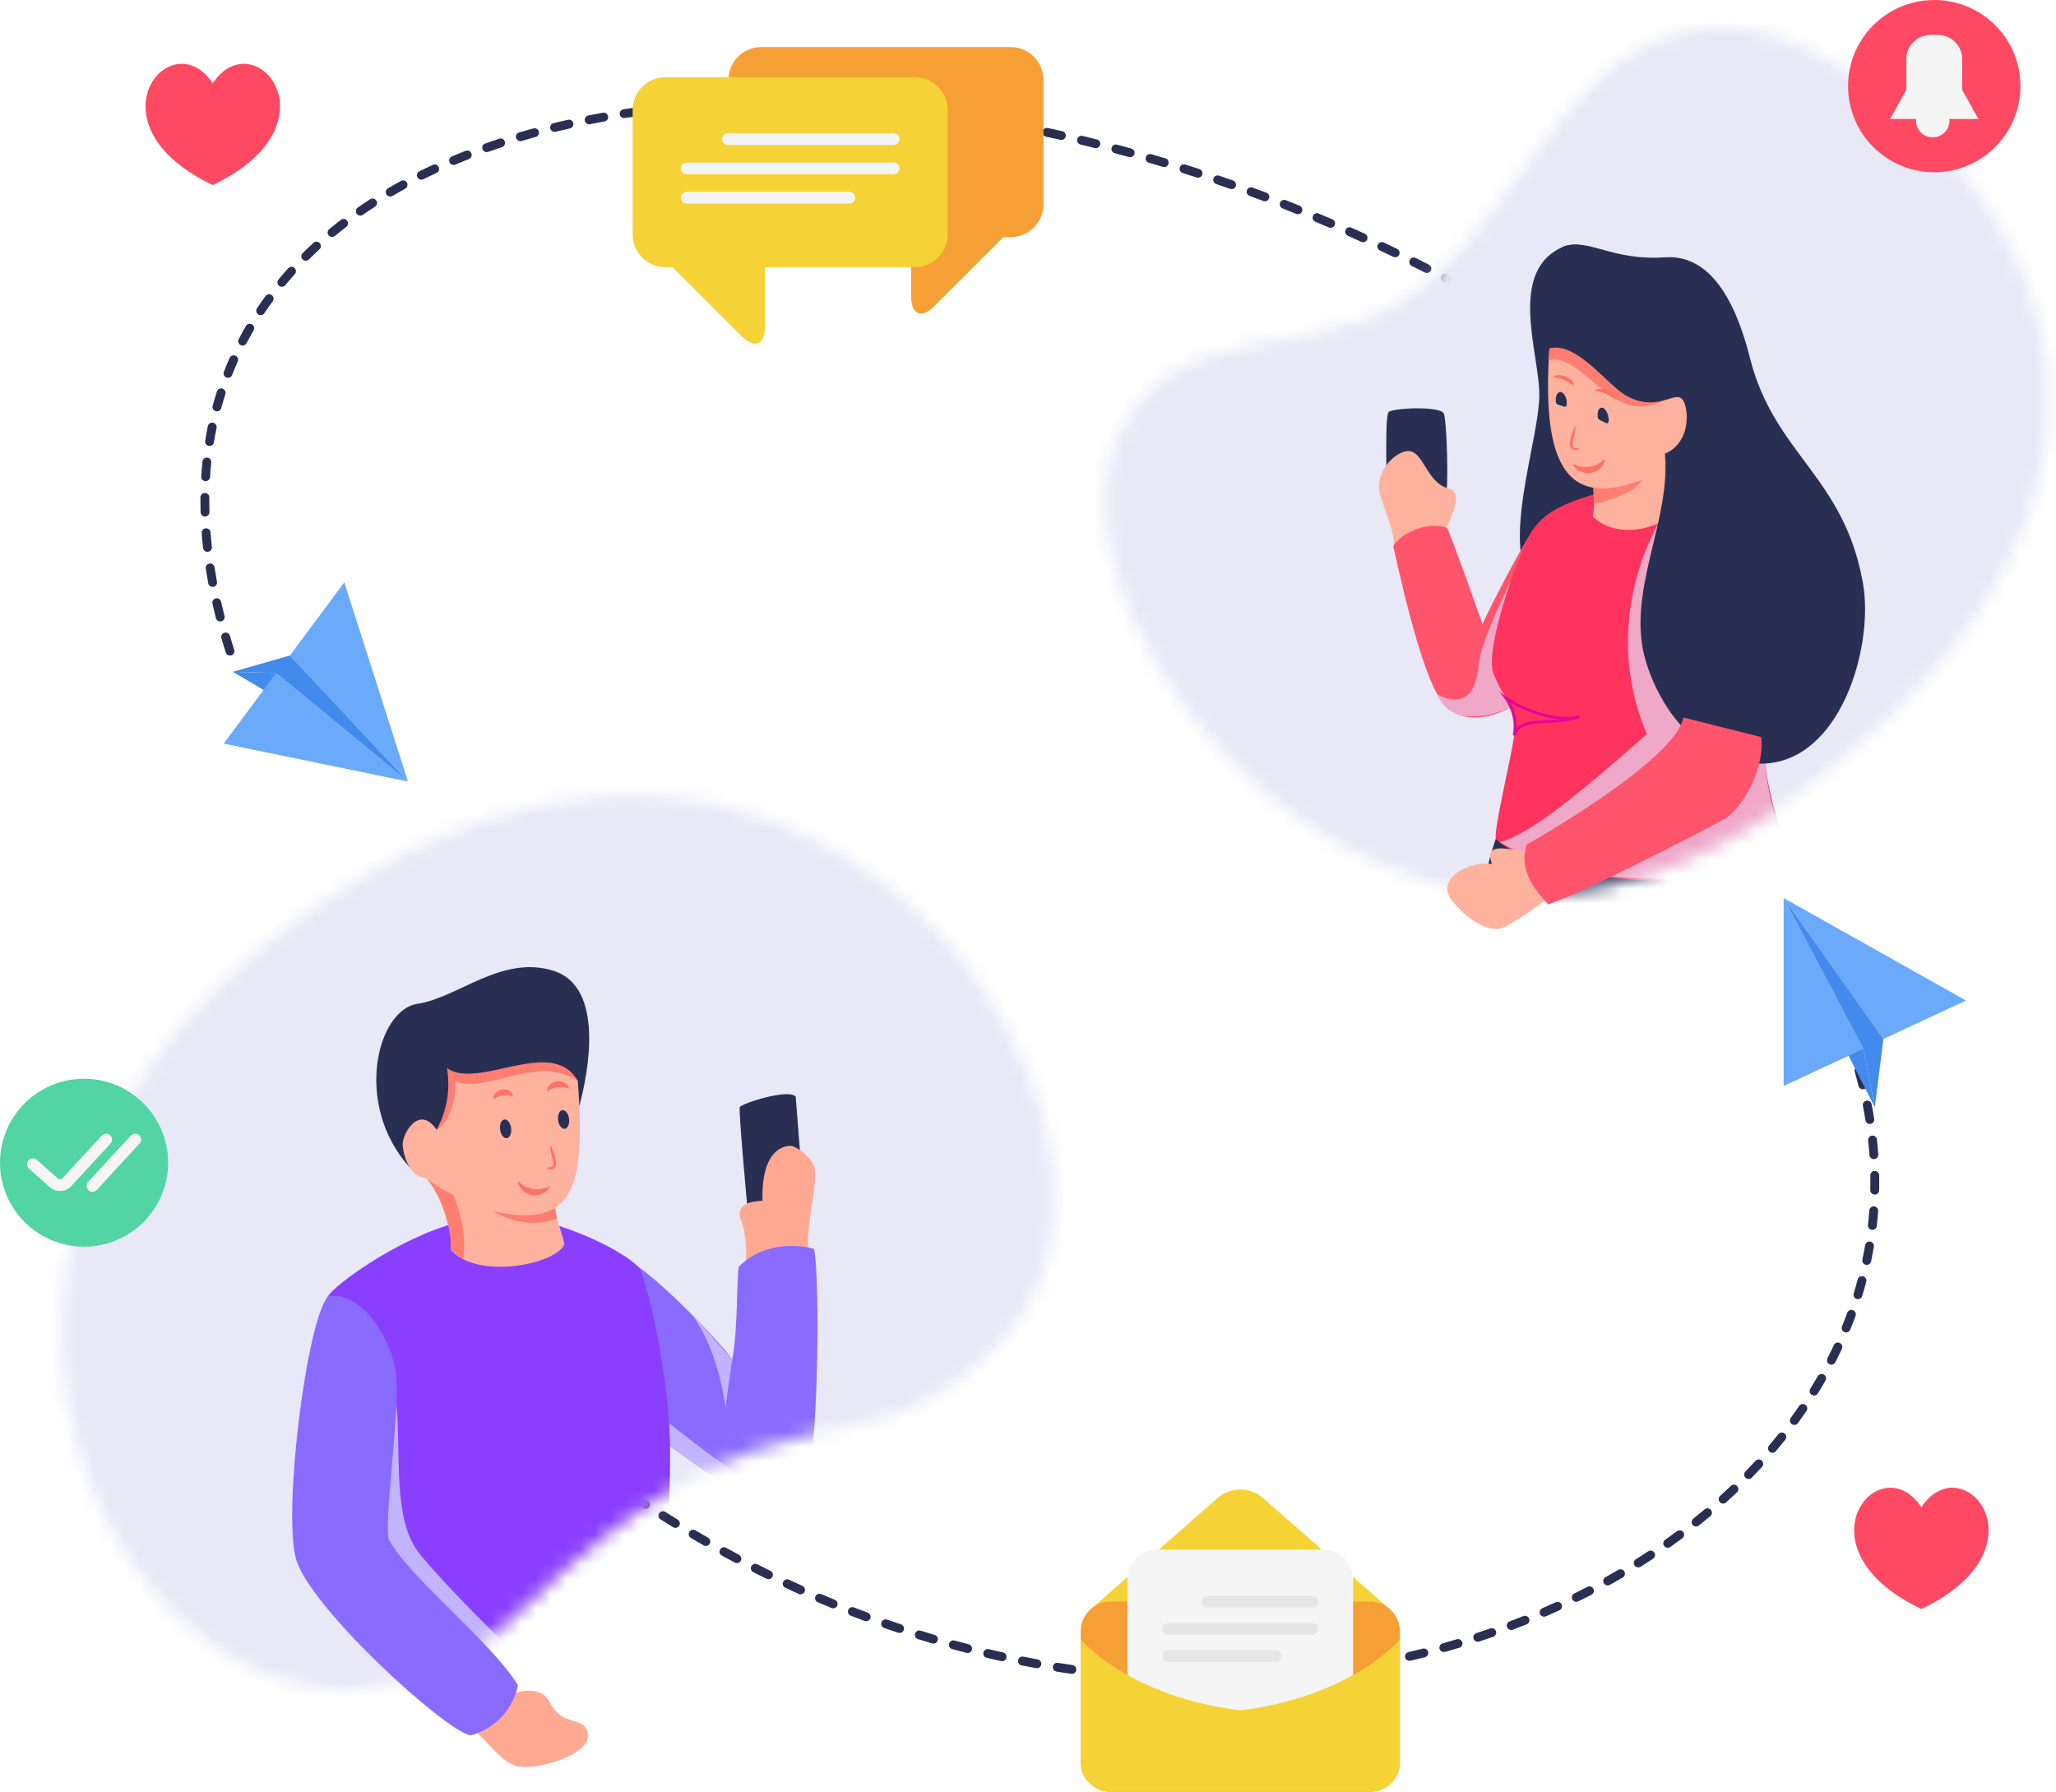 <svg width="140" height="122" viewBox="0 0 140 122" fill="none" xmlns="http://www.w3.org/2000/svg">
<path d="M15.658 44.64C15.53 44.64 15.411 44.558 15.37 44.429C15.267 44.105 15.169 43.782 15.075 43.461C15.029 43.301 15.12 43.133 15.28 43.087C15.441 43.04 15.608 43.132 15.655 43.292C15.747 43.608 15.844 43.927 15.946 44.247C15.996 44.405 15.908 44.575 15.749 44.625C15.719 44.635 15.688 44.64 15.658 44.64ZM14.994 42.321C14.859 42.321 14.737 42.23 14.702 42.093C14.618 41.763 14.539 41.434 14.466 41.108C14.429 40.946 14.531 40.784 14.694 40.747C14.857 40.711 15.018 40.813 15.055 40.975C15.127 41.296 15.204 41.62 15.287 41.945C15.328 42.106 15.23 42.27 15.069 42.311C15.044 42.318 15.019 42.321 14.994 42.321ZM14.477 39.965C14.334 39.965 14.207 39.863 14.181 39.718C14.119 39.385 14.062 39.048 14.011 38.718C13.986 38.553 14.099 38.399 14.264 38.374C14.428 38.348 14.583 38.462 14.608 38.626C14.658 38.951 14.714 39.281 14.774 39.608C14.805 39.772 14.696 39.929 14.532 39.96C14.514 39.963 14.495 39.965 14.477 39.965ZM14.125 37.579C13.973 37.579 13.843 37.464 13.826 37.31C13.789 36.974 13.758 36.634 13.732 36.299C13.719 36.133 13.844 35.988 14.01 35.976C14.177 35.962 14.322 36.087 14.334 36.254C14.359 36.582 14.39 36.915 14.426 37.244C14.444 37.41 14.324 37.559 14.159 37.577C14.147 37.578 14.136 37.579 14.125 37.579ZM13.96 35.173C13.797 35.173 13.663 35.043 13.659 34.88C13.652 34.625 13.648 34.372 13.648 34.121C13.648 34.035 13.649 33.949 13.65 33.864C13.651 33.698 13.786 33.565 13.951 33.565C13.952 33.565 13.953 33.565 13.954 33.565C14.121 33.566 14.255 33.703 14.253 33.869C14.252 33.953 14.252 34.037 14.252 34.121C14.252 34.367 14.255 34.614 14.262 34.863C14.267 35.03 14.135 35.168 13.969 35.173C13.966 35.173 13.963 35.173 13.96 35.173ZM14.002 32.763C13.996 32.763 13.989 32.763 13.983 32.763C13.817 32.752 13.69 32.609 13.7 32.443C13.722 32.105 13.75 31.765 13.784 31.43C13.801 31.265 13.95 31.143 14.115 31.161C14.281 31.178 14.402 31.326 14.385 31.492C14.351 31.818 14.324 32.151 14.303 32.481C14.293 32.64 14.16 32.763 14.002 32.763ZM14.268 30.369C14.252 30.369 14.236 30.368 14.22 30.365C14.056 30.339 13.944 30.184 13.97 30.02C14.024 29.684 14.086 29.348 14.153 29.019C14.187 28.856 14.347 28.752 14.51 28.785C14.673 28.818 14.778 28.978 14.745 29.141C14.679 29.461 14.619 29.789 14.566 30.116C14.542 30.264 14.414 30.369 14.268 30.369ZM14.774 28.014C14.748 28.014 14.721 28.011 14.695 28.004C14.534 27.96 14.439 27.795 14.482 27.634C14.571 27.306 14.667 26.978 14.769 26.658C14.82 26.499 14.989 26.411 15.149 26.462C15.307 26.512 15.395 26.682 15.345 26.841C15.245 27.152 15.151 27.472 15.065 27.791C15.029 27.926 14.907 28.014 14.774 28.014ZM15.525 25.726C15.489 25.726 15.452 25.719 15.416 25.705C15.261 25.645 15.184 25.47 15.244 25.315C15.366 25.002 15.498 24.686 15.635 24.375C15.703 24.223 15.881 24.154 16.033 24.221C16.186 24.289 16.255 24.467 16.187 24.619C16.054 24.921 15.925 25.229 15.807 25.534C15.76 25.653 15.646 25.726 15.525 25.726ZM16.522 23.531C16.475 23.531 16.428 23.52 16.383 23.496C16.235 23.419 16.178 23.237 16.255 23.09C16.411 22.79 16.577 22.49 16.746 22.198C16.83 22.054 17.015 22.005 17.159 22.089C17.303 22.172 17.352 22.357 17.268 22.501C17.103 22.785 16.942 23.077 16.79 23.368C16.736 23.472 16.631 23.531 16.522 23.531ZM17.75 21.46C17.693 21.46 17.635 21.443 17.583 21.409C17.445 21.317 17.407 21.129 17.5 20.991C17.687 20.71 17.884 20.429 18.083 20.157C18.182 20.023 18.371 19.994 18.505 20.092C18.64 20.191 18.669 20.379 18.57 20.514C18.376 20.779 18.184 21.052 18.002 21.326C17.944 21.413 17.848 21.46 17.75 21.46ZM19.192 19.528C19.124 19.528 19.056 19.506 19 19.459C18.871 19.353 18.853 19.163 18.96 19.034C19.174 18.776 19.398 18.517 19.626 18.265C19.737 18.142 19.928 18.132 20.052 18.243C20.176 18.355 20.186 18.546 20.074 18.669C19.852 18.915 19.634 19.167 19.424 19.419C19.365 19.491 19.279 19.528 19.192 19.528ZM98.549 19.312C98.502 19.312 98.454 19.3 98.409 19.277L98.271 19.204C98.124 19.127 98.067 18.944 98.145 18.797C98.223 18.649 98.405 18.593 98.553 18.671L98.69 18.743C98.838 18.821 98.894 19.003 98.817 19.15C98.763 19.253 98.658 19.312 98.549 19.312ZM97.162 18.592C97.115 18.592 97.068 18.581 97.024 18.559C96.727 18.407 96.429 18.256 96.131 18.108C95.982 18.034 95.921 17.852 95.996 17.703C96.07 17.554 96.252 17.494 96.401 17.568C96.7 17.718 97 17.869 97.299 18.021C97.448 18.097 97.506 18.279 97.431 18.427C97.377 18.532 97.271 18.592 97.162 18.592ZM20.822 17.752C20.744 17.752 20.666 17.722 20.607 17.662C20.49 17.544 20.491 17.353 20.609 17.236C20.848 17 21.095 16.764 21.345 16.535C21.468 16.422 21.659 16.43 21.772 16.553C21.884 16.676 21.876 16.867 21.753 16.979C21.509 17.203 21.267 17.434 21.034 17.664C20.975 17.723 20.898 17.752 20.822 17.752ZM95.002 17.519C94.957 17.519 94.913 17.51 94.87 17.489C94.569 17.344 94.267 17.2 93.965 17.057C93.814 16.986 93.75 16.806 93.821 16.656C93.892 16.505 94.072 16.441 94.223 16.512C94.526 16.655 94.83 16.8 95.133 16.946C95.283 17.019 95.346 17.199 95.273 17.349C95.222 17.457 95.114 17.519 95.002 17.519ZM92.816 16.494C92.775 16.494 92.732 16.485 92.691 16.466C92.386 16.327 92.082 16.19 91.776 16.054C91.624 15.986 91.556 15.808 91.624 15.656C91.692 15.504 91.87 15.435 92.022 15.503C92.329 15.64 92.635 15.778 92.942 15.918C93.094 15.987 93.16 16.166 93.091 16.317C93.041 16.428 92.931 16.494 92.816 16.494ZM22.612 16.136C22.525 16.136 22.438 16.098 22.379 16.026C22.273 15.898 22.291 15.708 22.419 15.602C22.678 15.388 22.945 15.176 23.215 14.969C23.346 14.868 23.536 14.893 23.638 15.025C23.739 15.157 23.714 15.346 23.582 15.448C23.319 15.65 23.057 15.858 22.804 16.067C22.747 16.113 22.679 16.136 22.612 16.136ZM90.609 15.515C90.569 15.515 90.528 15.508 90.49 15.491C90.182 15.359 89.874 15.228 89.566 15.099C89.412 15.034 89.34 14.858 89.405 14.704C89.469 14.551 89.646 14.479 89.8 14.543C90.109 14.672 90.419 14.804 90.728 14.937C90.881 15.003 90.952 15.18 90.886 15.333C90.837 15.447 90.726 15.515 90.609 15.515ZM24.536 14.681C24.44 14.681 24.346 14.636 24.288 14.551C24.192 14.415 24.226 14.227 24.363 14.132C24.639 13.941 24.922 13.751 25.207 13.567C25.347 13.476 25.534 13.516 25.624 13.656C25.715 13.796 25.675 13.983 25.535 14.073C25.256 14.253 24.977 14.44 24.708 14.627C24.655 14.664 24.595 14.681 24.536 14.681ZM88.38 14.586C88.343 14.586 88.304 14.579 88.267 14.565C87.957 14.439 87.646 14.315 87.335 14.193C87.18 14.132 87.104 13.957 87.165 13.802C87.226 13.647 87.402 13.571 87.556 13.632C87.869 13.755 88.181 13.879 88.493 14.005C88.648 14.068 88.723 14.243 88.66 14.398C88.613 14.515 88.5 14.586 88.38 14.586ZM86.132 13.707C86.097 13.707 86.06 13.701 86.025 13.688C85.712 13.569 85.398 13.452 85.085 13.337C84.929 13.28 84.849 13.106 84.906 12.95C84.964 12.794 85.137 12.713 85.294 12.771C85.609 12.887 85.924 13.005 86.239 13.124C86.395 13.183 86.473 13.357 86.414 13.512C86.369 13.633 86.254 13.707 86.132 13.707ZM26.57 13.383C26.466 13.383 26.365 13.33 26.309 13.234C26.225 13.091 26.273 12.906 26.416 12.822C26.704 12.653 27.001 12.484 27.299 12.321C27.445 12.241 27.629 12.295 27.709 12.441C27.789 12.587 27.735 12.77 27.589 12.85C27.297 13.01 27.005 13.176 26.722 13.342C26.674 13.37 26.622 13.383 26.57 13.383ZM83.864 12.879C83.831 12.879 83.797 12.873 83.764 12.861C83.448 12.75 83.132 12.64 82.816 12.532C82.658 12.478 82.574 12.307 82.628 12.149C82.682 11.992 82.854 11.907 83.012 11.961C83.329 12.07 83.647 12.181 83.965 12.293C84.122 12.348 84.204 12.52 84.149 12.677C84.105 12.801 83.989 12.879 83.864 12.879ZM28.692 12.236C28.581 12.236 28.475 12.174 28.422 12.068C28.348 11.919 28.408 11.739 28.558 11.664C28.857 11.515 29.164 11.367 29.471 11.225C29.623 11.155 29.802 11.22 29.872 11.371C29.942 11.522 29.877 11.702 29.726 11.772C29.423 11.912 29.121 12.058 28.827 12.204C28.784 12.226 28.738 12.236 28.692 12.236ZM81.578 12.101C81.547 12.101 81.516 12.096 81.484 12.086C81.166 11.982 80.848 11.88 80.529 11.779C80.371 11.729 80.283 11.559 80.333 11.4C80.383 11.242 80.552 11.154 80.712 11.204C81.032 11.305 81.352 11.408 81.672 11.513C81.831 11.565 81.917 11.735 81.865 11.893C81.824 12.021 81.705 12.101 81.578 12.101ZM79.275 11.377C79.247 11.377 79.217 11.373 79.188 11.364C78.867 11.267 78.546 11.172 78.226 11.079C78.066 11.032 77.974 10.864 78.021 10.705C78.068 10.545 78.236 10.453 78.395 10.5C78.717 10.594 79.04 10.689 79.363 10.787C79.522 10.835 79.613 11.003 79.564 11.162C79.525 11.293 79.405 11.377 79.275 11.377ZM30.886 11.23C30.769 11.23 30.657 11.161 30.608 11.046C30.543 10.893 30.615 10.716 30.769 10.651C31.078 10.521 31.391 10.393 31.708 10.269C31.863 10.208 32.038 10.284 32.099 10.44C32.16 10.595 32.084 10.77 31.928 10.83C31.617 10.953 31.309 11.078 31.004 11.207C30.965 11.223 30.925 11.23 30.886 11.23ZM76.956 10.706C76.929 10.706 76.902 10.702 76.875 10.695C76.552 10.605 76.23 10.518 75.907 10.432C75.746 10.389 75.65 10.224 75.693 10.063C75.736 9.902 75.902 9.807 76.062 9.849C76.387 9.936 76.711 10.024 77.036 10.114C77.197 10.158 77.291 10.324 77.247 10.485C77.21 10.618 77.088 10.706 76.956 10.706ZM33.137 10.358C33.013 10.358 32.897 10.281 32.853 10.158C32.797 10.001 32.879 9.829 33.036 9.773C33.352 9.66 33.672 9.551 33.994 9.444C34.153 9.392 34.323 9.478 34.375 9.636C34.428 9.794 34.342 9.965 34.184 10.017C33.865 10.122 33.55 10.23 33.238 10.341C33.205 10.353 33.171 10.358 33.137 10.358ZM74.621 10.09C74.597 10.09 74.572 10.087 74.547 10.081C74.222 9.999 73.898 9.919 73.573 9.841C73.412 9.802 73.312 9.639 73.351 9.477C73.39 9.315 73.552 9.216 73.715 9.255C74.041 9.333 74.368 9.413 74.695 9.496C74.856 9.536 74.955 9.7 74.914 9.862C74.879 9.999 74.757 10.09 74.621 10.09ZM35.432 9.611C35.302 9.611 35.182 9.527 35.143 9.396C35.096 9.236 35.187 9.068 35.346 9.021C35.668 8.925 35.993 8.832 36.32 8.743C36.48 8.699 36.647 8.793 36.691 8.954C36.735 9.114 36.64 9.28 36.48 9.324C36.157 9.413 35.836 9.504 35.519 9.599C35.49 9.607 35.461 9.611 35.432 9.611ZM72.273 9.53C72.251 9.53 72.228 9.527 72.206 9.522C71.879 9.448 71.552 9.376 71.226 9.306C71.063 9.271 70.96 9.111 70.995 8.948C71.03 8.785 71.19 8.682 71.353 8.717C71.681 8.787 72.01 8.86 72.339 8.934C72.502 8.971 72.604 9.132 72.567 9.295C72.535 9.435 72.41 9.53 72.273 9.53ZM69.911 9.027C69.891 9.027 69.871 9.025 69.851 9.021C69.523 8.955 69.195 8.892 68.867 8.83C68.703 8.799 68.596 8.641 68.626 8.477C68.657 8.314 68.815 8.206 68.979 8.237C69.309 8.3 69.639 8.364 69.97 8.43C70.133 8.463 70.239 8.622 70.207 8.785C70.178 8.928 70.052 9.027 69.911 9.027ZM37.763 8.981C37.627 8.981 37.504 8.889 37.47 8.751C37.43 8.59 37.529 8.426 37.691 8.387C38.017 8.307 38.345 8.23 38.676 8.155C38.839 8.119 39 8.221 39.037 8.383C39.073 8.546 38.971 8.707 38.809 8.744C38.482 8.817 38.157 8.893 37.835 8.972C37.811 8.978 37.786 8.981 37.763 8.981ZM67.538 8.584C67.52 8.584 67.503 8.582 67.485 8.579C67.155 8.522 66.826 8.466 66.496 8.413C66.332 8.386 66.22 8.231 66.247 8.067C66.274 7.902 66.428 7.791 66.593 7.818C66.925 7.871 67.257 7.927 67.589 7.985C67.753 8.014 67.863 8.17 67.835 8.334C67.809 8.48 67.681 8.584 67.538 8.584ZM40.12 8.46C39.979 8.46 39.853 8.361 39.825 8.217C39.792 8.054 39.898 7.895 40.062 7.863C40.391 7.798 40.722 7.735 41.056 7.675C41.219 7.645 41.377 7.755 41.406 7.919C41.436 8.083 41.327 8.239 41.163 8.269C40.833 8.328 40.505 8.39 40.179 8.454C40.159 8.458 40.14 8.46 40.12 8.46ZM65.153 8.201C65.139 8.201 65.124 8.2 65.109 8.198C64.777 8.149 64.446 8.102 64.116 8.057C63.951 8.035 63.835 7.883 63.858 7.718C63.88 7.553 64.033 7.437 64.197 7.46C64.53 7.505 64.863 7.552 65.197 7.601C65.362 7.625 65.476 7.779 65.452 7.943C65.43 8.093 65.301 8.201 65.153 8.201ZM42.498 8.042C42.352 8.042 42.223 7.935 42.2 7.786C42.175 7.622 42.288 7.468 42.452 7.442C42.784 7.391 43.117 7.342 43.453 7.296C43.617 7.272 43.77 7.388 43.793 7.553C43.816 7.718 43.7 7.87 43.535 7.893C43.203 7.939 42.873 7.987 42.545 8.038C42.529 8.04 42.514 8.042 42.498 8.042ZM62.76 7.881C62.748 7.881 62.736 7.88 62.724 7.879C62.391 7.839 62.059 7.801 61.727 7.765C61.562 7.747 61.442 7.598 61.46 7.433C61.478 7.267 61.626 7.148 61.793 7.166C62.126 7.202 62.461 7.24 62.796 7.28C62.961 7.3 63.079 7.45 63.059 7.615C63.041 7.769 62.911 7.881 62.76 7.881ZM44.891 7.72C44.74 7.72 44.609 7.606 44.592 7.453C44.572 7.287 44.691 7.137 44.857 7.118C45.19 7.08 45.525 7.044 45.862 7.011C46.027 6.996 46.176 7.115 46.192 7.281C46.209 7.447 46.088 7.594 45.922 7.611C45.588 7.644 45.256 7.68 44.926 7.718C44.914 7.719 44.903 7.72 44.891 7.72ZM60.359 7.626C60.35 7.626 60.34 7.626 60.331 7.625C59.997 7.594 59.664 7.565 59.332 7.538C59.166 7.525 59.042 7.38 59.055 7.214C59.069 7.048 59.215 6.924 59.38 6.937C59.715 6.964 60.05 6.993 60.386 7.024C60.552 7.04 60.674 7.186 60.659 7.352C60.645 7.509 60.513 7.626 60.359 7.626ZM47.295 7.488C47.138 7.488 47.006 7.368 46.994 7.21C46.981 7.044 47.105 6.899 47.272 6.886C47.606 6.86 47.942 6.836 48.28 6.815C48.444 6.803 48.589 6.931 48.6 7.097C48.61 7.263 48.484 7.406 48.318 7.417C47.983 7.438 47.65 7.461 47.318 7.487C47.31 7.488 47.303 7.488 47.295 7.488ZM57.951 7.438C57.945 7.438 57.938 7.438 57.932 7.438C57.597 7.416 57.264 7.397 56.931 7.38C56.765 7.372 56.637 7.23 56.645 7.063C56.654 6.897 56.795 6.767 56.962 6.778C57.297 6.795 57.633 6.814 57.97 6.836C58.137 6.846 58.263 6.989 58.252 7.156C58.242 7.316 58.109 7.438 57.951 7.438ZM49.705 7.343C49.544 7.343 49.411 7.216 49.404 7.054C49.396 6.888 49.526 6.747 49.692 6.74C50.027 6.725 50.364 6.713 50.702 6.703C50.866 6.701 51.008 6.83 51.013 6.996C51.017 7.162 50.886 7.301 50.72 7.306C50.384 7.316 50.051 7.328 49.718 7.342C49.714 7.343 49.709 7.343 49.705 7.343ZM55.54 7.32C55.536 7.32 55.533 7.32 55.529 7.32C55.194 7.309 54.86 7.299 54.527 7.292C54.361 7.289 54.228 7.151 54.232 6.985C54.235 6.818 54.376 6.682 54.54 6.69C54.875 6.697 55.212 6.706 55.55 6.717C55.716 6.723 55.847 6.863 55.841 7.029C55.836 7.192 55.702 7.32 55.54 7.32ZM52.119 7.279C51.954 7.279 51.819 7.146 51.817 6.98C51.816 6.814 51.949 6.677 52.116 6.676C52.372 6.673 52.628 6.672 52.885 6.672L53.126 6.672C53.293 6.673 53.428 6.808 53.427 6.975C53.426 7.141 53.291 7.275 53.125 7.275C53.125 7.275 53.124 7.275 53.124 7.275L52.885 7.275C52.63 7.275 52.376 7.276 52.122 7.279C52.121 7.279 52.12 7.279 52.119 7.279Z" fill="#292F52"/>
<path d="M82.3 114.65C82.276 114.65 82.252 114.649 82.229 114.65C82.022 114.65 81.814 114.649 81.605 114.647C81.439 114.645 81.305 114.508 81.307 114.342C81.308 114.176 81.443 114.044 81.609 114.044C81.609 114.044 81.611 114.044 81.612 114.044C81.841 114.046 82.069 114.047 82.297 114.047C82.403 114.047 82.508 114.046 82.613 114.046C82.613 114.046 82.614 114.046 82.615 114.046C82.781 114.046 82.915 114.179 82.916 114.345C82.917 114.512 82.783 114.648 82.616 114.649C82.511 114.649 82.405 114.65 82.3 114.65ZM84.021 114.624C83.859 114.624 83.725 114.495 83.72 114.332C83.715 114.165 83.846 114.026 84.013 114.022C84.347 114.012 84.681 114 85.014 113.985C85.187 113.977 85.321 114.106 85.329 114.273C85.336 114.439 85.207 114.58 85.041 114.587C84.705 114.602 84.368 114.615 84.03 114.624C84.027 114.624 84.024 114.624 84.021 114.624ZM80.201 114.617C80.197 114.617 80.194 114.617 80.191 114.617C79.855 114.606 79.519 114.593 79.181 114.577C79.014 114.569 78.886 114.427 78.894 114.261C78.902 114.095 79.044 113.971 79.21 113.974C79.544 113.99 79.877 114.004 80.21 114.014C80.377 114.02 80.507 114.159 80.502 114.325C80.497 114.488 80.363 114.617 80.201 114.617ZM86.433 114.509C86.275 114.509 86.143 114.387 86.132 114.228C86.121 114.062 86.246 113.918 86.413 113.907C86.747 113.884 87.08 113.859 87.411 113.831C87.576 113.821 87.723 113.941 87.737 114.107C87.751 114.272 87.628 114.418 87.462 114.432C87.127 114.46 86.791 114.486 86.453 114.508C86.447 114.509 86.44 114.509 86.433 114.509ZM77.789 114.495C77.782 114.495 77.775 114.494 77.768 114.494C77.433 114.471 77.097 114.445 76.76 114.416C76.594 114.402 76.471 114.256 76.485 114.09C76.499 113.924 76.647 113.8 76.811 113.815C77.145 113.844 77.478 113.869 77.81 113.892C77.976 113.904 78.102 114.048 78.09 114.214C78.079 114.373 77.946 114.495 77.789 114.495ZM88.838 114.3C88.686 114.3 88.555 114.185 88.538 114.03C88.521 113.865 88.641 113.716 88.806 113.698C89.139 113.663 89.471 113.624 89.801 113.583C89.969 113.563 90.117 113.68 90.138 113.845C90.158 114.011 90.041 114.161 89.876 114.182C89.542 114.223 89.207 114.262 88.871 114.298C88.86 114.299 88.849 114.3 88.838 114.3ZM75.384 114.282C75.374 114.282 75.363 114.282 75.352 114.28C75.018 114.245 74.683 114.207 74.348 114.165C74.182 114.145 74.064 113.995 74.085 113.829C74.105 113.664 74.254 113.549 74.421 113.567C74.753 113.607 75.085 113.646 75.416 113.681C75.582 113.699 75.702 113.847 75.684 114.013C75.668 114.167 75.537 114.282 75.384 114.282ZM91.233 113.995C91.086 113.995 90.957 113.887 90.935 113.737C90.91 113.573 91.025 113.419 91.189 113.395C91.52 113.346 91.85 113.294 92.178 113.24C92.344 113.213 92.498 113.324 92.525 113.488C92.553 113.652 92.442 113.808 92.277 113.835C91.945 113.89 91.612 113.942 91.278 113.991C91.263 113.994 91.248 113.995 91.233 113.995ZM72.989 113.981C72.974 113.981 72.96 113.98 72.945 113.978C72.613 113.93 72.28 113.879 71.946 113.826C71.781 113.8 71.669 113.645 71.696 113.481C71.722 113.316 71.875 113.204 72.041 113.231C72.372 113.283 72.702 113.334 73.031 113.381C73.196 113.405 73.311 113.558 73.287 113.723C73.265 113.873 73.136 113.981 72.989 113.981ZM93.614 113.593C93.472 113.593 93.346 113.492 93.318 113.348C93.287 113.184 93.394 113.026 93.558 112.995C93.887 112.933 94.214 112.867 94.54 112.8C94.702 112.766 94.863 112.871 94.897 113.034C94.931 113.196 94.826 113.356 94.663 113.39C94.334 113.459 94.003 113.524 93.671 113.588C93.652 113.591 93.633 113.593 93.614 113.593ZM70.606 113.593C70.588 113.593 70.57 113.591 70.551 113.588C70.221 113.528 69.89 113.465 69.558 113.4C69.395 113.368 69.288 113.209 69.321 113.046C69.353 112.882 69.512 112.776 69.675 112.808C70.004 112.873 70.332 112.935 70.659 112.995C70.823 113.024 70.932 113.181 70.902 113.345C70.876 113.491 70.749 113.593 70.606 113.593ZM68.238 113.119C68.217 113.119 68.195 113.116 68.173 113.111C67.845 113.04 67.517 112.965 67.188 112.888C67.026 112.85 66.925 112.688 66.963 112.525C67.001 112.363 67.164 112.262 67.326 112.301C67.652 112.377 67.977 112.451 68.303 112.522C68.466 112.558 68.569 112.719 68.533 112.882C68.502 113.023 68.377 113.119 68.238 113.119ZM95.976 113.093C95.839 113.093 95.715 112.999 95.683 112.86C95.645 112.698 95.746 112.536 95.908 112.498C96.234 112.422 96.558 112.343 96.88 112.262C97.042 112.221 97.206 112.319 97.247 112.48C97.288 112.642 97.19 112.806 97.028 112.846C96.702 112.929 96.375 113.008 96.045 113.085C96.022 113.091 95.999 113.093 95.976 113.093ZM65.889 112.56C65.865 112.56 65.839 112.557 65.814 112.551C65.489 112.467 65.163 112.381 64.837 112.292C64.676 112.248 64.582 112.083 64.625 111.922C64.669 111.761 64.835 111.666 64.996 111.71C65.319 111.798 65.642 111.884 65.964 111.966C66.126 112.008 66.223 112.172 66.182 112.333C66.147 112.47 66.024 112.56 65.889 112.56ZM98.315 112.494C98.183 112.494 98.062 112.407 98.025 112.274C97.98 112.114 98.074 111.947 98.234 111.902C98.556 111.812 98.877 111.72 99.195 111.625C99.355 111.577 99.523 111.667 99.571 111.827C99.619 111.986 99.528 112.154 99.369 112.202C99.047 112.298 98.723 112.392 98.397 112.483C98.37 112.491 98.342 112.494 98.315 112.494ZM63.562 111.919C63.533 111.919 63.505 111.915 63.476 111.906C63.154 111.812 62.832 111.714 62.509 111.614C62.35 111.565 62.261 111.396 62.31 111.237C62.36 111.078 62.529 110.989 62.688 111.038C63.008 111.138 63.328 111.234 63.647 111.328C63.807 111.375 63.898 111.543 63.851 111.703C63.812 111.834 63.692 111.919 63.562 111.919ZM100.626 111.794C100.499 111.794 100.381 111.714 100.339 111.587C100.287 111.428 100.374 111.258 100.532 111.206C100.85 111.102 101.166 110.996 101.48 110.886C101.638 110.831 101.81 110.915 101.865 111.072C101.919 111.23 101.836 111.401 101.679 111.456C101.361 111.566 101.042 111.674 100.72 111.779C100.689 111.79 100.657 111.794 100.626 111.794ZM61.258 111.197C61.226 111.197 61.194 111.192 61.163 111.181C60.844 111.075 60.525 110.967 60.206 110.856C60.049 110.801 59.966 110.629 60.021 110.472C60.076 110.315 60.247 110.231 60.405 110.286C60.721 110.396 61.037 110.504 61.353 110.609C61.512 110.662 61.597 110.833 61.544 110.991C61.502 111.117 61.384 111.197 61.258 111.197ZM102.904 110.993C102.782 110.993 102.667 110.919 102.621 110.798C102.562 110.642 102.641 110.468 102.797 110.409C103.11 110.291 103.42 110.17 103.729 110.047C103.883 109.985 104.059 110.06 104.121 110.215C104.183 110.369 104.108 110.545 103.953 110.607C103.641 110.732 103.327 110.854 103.01 110.973C102.975 110.987 102.939 110.993 102.904 110.993ZM58.981 110.395C58.946 110.395 58.91 110.389 58.876 110.377C58.561 110.26 58.246 110.14 57.931 110.018C57.775 109.958 57.698 109.783 57.759 109.628C57.819 109.473 57.993 109.395 58.149 109.456C58.461 109.577 58.774 109.695 59.086 109.811C59.242 109.869 59.322 110.043 59.264 110.199C59.218 110.321 59.103 110.395 58.981 110.395ZM105.142 110.087C105.025 110.087 104.914 110.019 104.864 109.905C104.798 109.753 104.868 109.575 105.021 109.509C105.328 109.376 105.633 109.241 105.935 109.103C106.087 109.033 106.266 109.101 106.335 109.252C106.404 109.404 106.338 109.582 106.186 109.652C105.88 109.791 105.572 109.928 105.261 110.063C105.222 110.079 105.181 110.087 105.142 110.087ZM56.732 109.517C56.694 109.517 56.655 109.51 56.617 109.494C56.307 109.367 55.996 109.237 55.685 109.104C55.532 109.039 55.461 108.862 55.526 108.709C55.592 108.555 55.769 108.484 55.922 108.55C56.23 108.681 56.539 108.81 56.847 108.936C57.001 109 57.075 109.176 57.011 109.33C56.963 109.446 56.851 109.517 56.732 109.517ZM107.334 109.077C107.222 109.077 107.115 109.015 107.063 108.908C106.989 108.759 107.051 108.578 107.2 108.505C107.5 108.357 107.798 108.207 108.093 108.054C108.241 107.978 108.423 108.036 108.5 108.184C108.577 108.331 108.519 108.513 108.371 108.59C108.072 108.744 107.77 108.896 107.467 109.046C107.424 109.067 107.378 109.077 107.334 109.077ZM54.514 108.563C54.473 108.563 54.431 108.555 54.39 108.536C54.084 108.399 53.778 108.258 53.472 108.116C53.321 108.045 53.256 107.866 53.326 107.715C53.397 107.564 53.577 107.499 53.727 107.569C54.031 107.711 54.335 107.85 54.638 107.987C54.79 108.055 54.858 108.234 54.789 108.385C54.739 108.497 54.629 108.563 54.514 108.563ZM109.473 107.958C109.367 107.958 109.264 107.903 109.209 107.804C109.128 107.658 109.181 107.474 109.326 107.393C109.619 107.231 109.908 107.066 110.195 106.899C110.338 106.814 110.523 106.863 110.608 107.007C110.692 107.151 110.643 107.335 110.499 107.419C110.209 107.589 109.916 107.756 109.62 107.92C109.573 107.946 109.523 107.958 109.473 107.958ZM52.33 107.536C52.285 107.536 52.239 107.526 52.197 107.505C51.895 107.358 51.594 107.207 51.293 107.055C51.144 106.979 51.085 106.798 51.16 106.649C51.236 106.501 51.417 106.442 51.566 106.517C51.865 106.668 52.164 106.817 52.463 106.964C52.612 107.037 52.674 107.218 52.6 107.367C52.548 107.474 52.441 107.536 52.33 107.536ZM111.552 106.732C111.451 106.732 111.353 106.682 111.296 106.59C111.207 106.449 111.25 106.263 111.391 106.175C111.674 105.997 111.955 105.817 112.232 105.635C112.371 105.543 112.558 105.582 112.65 105.721C112.742 105.86 112.703 106.047 112.564 106.138C112.283 106.324 111.999 106.506 111.712 106.686C111.662 106.717 111.607 106.732 111.552 106.732ZM50.179 106.438C50.132 106.438 50.083 106.427 50.038 106.403C49.742 106.246 49.445 106.086 49.15 105.923C49.003 105.843 48.95 105.66 49.03 105.514C49.111 105.368 49.294 105.314 49.44 105.395C49.734 105.556 50.028 105.714 50.322 105.871C50.469 105.949 50.525 106.131 50.446 106.278C50.392 106.38 50.288 106.438 50.179 106.438ZM113.561 105.395C113.467 105.395 113.374 105.351 113.315 105.268C113.219 105.132 113.251 104.944 113.387 104.847C113.66 104.655 113.929 104.459 114.196 104.261C114.33 104.162 114.518 104.19 114.618 104.323C114.718 104.457 114.69 104.646 114.556 104.745C114.286 104.946 114.012 105.144 113.736 105.34C113.683 105.377 113.622 105.395 113.561 105.395ZM48.066 105.272C48.015 105.272 47.964 105.259 47.916 105.232C47.625 105.065 47.334 104.896 47.044 104.724C46.9 104.639 46.852 104.454 46.937 104.311C47.022 104.168 47.207 104.12 47.351 104.205C47.639 104.375 47.928 104.543 48.217 104.709C48.361 104.792 48.411 104.976 48.328 105.121C48.273 105.218 48.171 105.272 48.066 105.272ZM45.991 104.039C45.937 104.039 45.882 104.024 45.833 103.994C45.547 103.818 45.262 103.64 44.977 103.459C44.836 103.37 44.794 103.184 44.883 103.043C44.972 102.903 45.159 102.861 45.3 102.95C45.583 103.129 45.866 103.306 46.15 103.481C46.292 103.568 46.336 103.754 46.248 103.896C46.191 103.988 46.092 104.039 45.991 104.039ZM115.492 103.947C115.403 103.947 115.315 103.908 115.256 103.833C115.152 103.703 115.173 103.514 115.303 103.41C115.564 103.201 115.822 102.991 116.076 102.777C116.203 102.67 116.394 102.687 116.501 102.814C116.608 102.942 116.592 103.132 116.464 103.239C116.206 103.456 115.945 103.669 115.68 103.881C115.624 103.925 115.558 103.947 115.492 103.947ZM43.955 102.742C43.898 102.742 43.841 102.726 43.789 102.692C43.51 102.507 43.23 102.32 42.95 102.131C42.812 102.038 42.776 101.85 42.87 101.712C42.963 101.575 43.151 101.539 43.289 101.632C43.566 101.82 43.844 102.005 44.122 102.189C44.261 102.28 44.3 102.467 44.208 102.606C44.15 102.694 44.053 102.742 43.955 102.742ZM117.332 102.386C117.25 102.386 117.167 102.352 117.108 102.286C116.996 102.163 117.005 101.972 117.129 101.861C117.377 101.637 117.621 101.411 117.861 101.182C117.982 101.067 118.172 101.072 118.287 101.192C118.402 101.313 118.398 101.504 118.277 101.619C118.033 101.851 117.786 102.08 117.534 102.308C117.476 102.36 117.404 102.386 117.332 102.386ZM41.96 101.383C41.9 101.383 41.84 101.365 41.787 101.328C41.513 101.135 41.239 100.94 40.965 100.743C40.83 100.645 40.799 100.457 40.897 100.321C40.995 100.187 41.183 100.156 41.319 100.254C41.59 100.45 41.862 100.644 42.134 100.835C42.271 100.931 42.303 101.119 42.208 101.255C42.149 101.339 42.055 101.383 41.96 101.383ZM119.069 100.712C118.993 100.712 118.918 100.684 118.859 100.627C118.739 100.511 118.737 100.32 118.853 100.2C119.084 99.962 119.315 99.719 119.538 99.476C119.651 99.353 119.842 99.345 119.964 99.457C120.087 99.57 120.095 99.761 119.983 99.884C119.756 100.13 119.521 100.378 119.286 100.62C119.227 100.681 119.148 100.712 119.069 100.712ZM120.691 98.926C120.622 98.926 120.553 98.903 120.496 98.855C120.369 98.747 120.353 98.557 120.461 98.43C120.674 98.178 120.887 97.919 121.093 97.66C121.197 97.53 121.387 97.508 121.517 97.612C121.648 97.715 121.669 97.905 121.565 98.035C121.355 98.299 121.139 98.563 120.922 98.819C120.862 98.889 120.777 98.926 120.691 98.926ZM122.182 97.03C122.12 97.03 122.058 97.011 122.005 96.972C121.87 96.874 121.84 96.686 121.938 96.551C122.134 96.281 122.327 96.007 122.511 95.737C122.605 95.599 122.793 95.564 122.931 95.657C123.068 95.751 123.104 95.938 123.011 96.076C122.823 96.352 122.626 96.631 122.426 96.906C122.367 96.987 122.275 97.03 122.182 97.03ZM123.526 95.028C123.472 95.028 123.417 95.013 123.368 94.983C123.226 94.896 123.182 94.71 123.269 94.568C123.442 94.287 123.613 93.999 123.777 93.712C123.86 93.567 124.044 93.517 124.189 93.6C124.334 93.682 124.384 93.867 124.301 94.011C124.134 94.304 123.96 94.598 123.783 94.884C123.726 94.977 123.627 95.028 123.526 95.028ZM124.707 92.925C124.661 92.925 124.614 92.915 124.57 92.893C124.422 92.817 124.362 92.636 124.438 92.487C124.589 92.19 124.736 91.889 124.873 91.593C124.944 91.442 125.123 91.377 125.274 91.447C125.426 91.517 125.491 91.697 125.421 91.848C125.28 92.149 125.131 92.456 124.976 92.76C124.923 92.865 124.817 92.925 124.707 92.925ZM125.708 90.733C125.67 90.733 125.632 90.726 125.595 90.711C125.44 90.648 125.366 90.472 125.429 90.318C125.552 90.013 125.672 89.703 125.784 89.393C125.841 89.237 126.014 89.156 126.171 89.213C126.328 89.27 126.409 89.443 126.352 89.599C126.237 89.915 126.114 90.233 125.988 90.544C125.94 90.662 125.827 90.733 125.708 90.733ZM126.514 88.466C126.484 88.466 126.454 88.462 126.425 88.453C126.266 88.404 126.176 88.235 126.225 88.076C126.321 87.763 126.412 87.442 126.497 87.122C126.54 86.961 126.705 86.865 126.866 86.907C127.027 86.95 127.123 87.115 127.081 87.276C126.994 87.603 126.9 87.932 126.802 88.253C126.762 88.382 126.643 88.466 126.514 88.466ZM127.113 86.132C127.093 86.132 127.072 86.13 127.051 86.126C126.888 86.091 126.784 85.932 126.818 85.769C126.885 85.447 126.947 85.118 127.002 84.791C127.03 84.627 127.186 84.517 127.35 84.544C127.514 84.572 127.625 84.727 127.597 84.891C127.541 85.226 127.477 85.563 127.409 85.892C127.379 86.034 127.253 86.132 127.113 86.132ZM127.496 83.747C127.485 83.747 127.473 83.746 127.462 83.745C127.296 83.726 127.177 83.577 127.196 83.411C127.233 83.088 127.264 82.755 127.289 82.423C127.301 82.257 127.447 82.132 127.612 82.145C127.779 82.157 127.903 82.302 127.891 82.468C127.866 82.808 127.834 83.149 127.796 83.48C127.778 83.633 127.647 83.747 127.496 83.747ZM127.657 81.343C127.655 81.343 127.653 81.343 127.65 81.343C127.484 81.339 127.352 81.201 127.355 81.035C127.359 80.856 127.361 80.676 127.361 80.497C127.361 80.345 127.359 80.194 127.356 80.042C127.353 79.875 127.486 79.738 127.653 79.735C127.655 79.735 127.656 79.735 127.658 79.735C127.823 79.735 127.957 79.866 127.96 80.031C127.963 80.187 127.964 80.342 127.964 80.497C127.964 80.681 127.962 80.864 127.959 81.047C127.955 81.212 127.821 81.343 127.657 81.343ZM127.596 78.932C127.439 78.932 127.307 78.811 127.296 78.652C127.273 78.324 127.243 77.991 127.208 77.661C127.19 77.496 127.31 77.347 127.476 77.329C127.642 77.311 127.79 77.431 127.808 77.597C127.844 77.934 127.874 78.274 127.898 78.609C127.91 78.776 127.784 78.92 127.618 78.931C127.611 78.932 127.604 78.932 127.596 78.932ZM127.321 76.535C127.176 76.535 127.047 76.43 127.024 76.281C126.972 75.957 126.914 75.628 126.85 75.302C126.818 75.138 126.924 74.98 127.088 74.948C127.252 74.916 127.41 75.022 127.442 75.186C127.508 75.519 127.567 75.856 127.62 76.187C127.646 76.351 127.534 76.506 127.369 76.532C127.353 76.534 127.337 76.535 127.321 76.535ZM126.842 74.171C126.706 74.171 126.583 74.079 126.549 73.942C126.471 73.623 126.385 73.299 126.295 72.979C126.249 72.819 126.343 72.653 126.503 72.607C126.664 72.562 126.83 72.656 126.876 72.816C126.968 73.142 127.055 73.473 127.135 73.798C127.175 73.96 127.076 74.123 126.914 74.163C126.89 74.169 126.866 74.171 126.842 74.171ZM126.172 71.853C126.045 71.853 125.927 71.773 125.885 71.647C125.782 71.336 125.671 71.019 125.556 70.706C125.499 70.55 125.579 70.377 125.736 70.319C125.892 70.262 126.066 70.342 126.123 70.499C126.24 70.817 126.353 71.14 126.458 71.457C126.51 71.615 126.425 71.786 126.266 71.838C126.235 71.849 126.203 71.853 126.172 71.853Z" fill="#292F52"/>
<path d="M15.852 45.746L19.912 48.133L18.802 45.826L15.852 45.746Z" fill="#428AEB"/>
<path d="M23.445 39.655L27.78 53.218L19.742 44.634L23.445 39.655Z" fill="#6BA9FB"/>
<path d="M18.802 45.826L15.234 50.634L27.78 53.218L18.802 45.826Z" fill="#6BA9FB"/>
<path d="M19.742 44.634L15.852 45.746L18.802 45.826L27.78 53.218L19.742 44.634Z" fill="#428AEB"/>
<path d="M68.818 3.204H51.836C50.607 3.204 49.602 4.208 49.602 5.436V13.914C49.602 15.141 50.607 16.146 51.836 16.146H62.041V20.195C62.041 21.423 62.751 21.717 63.62 20.849L68.328 16.146H68.818C70.047 16.146 71.053 15.141 71.053 13.914V5.436C71.053 4.208 70.047 3.204 68.818 3.204Z" fill="#F59F35"/>
<path d="M45.313 5.254H62.295C63.524 5.254 64.53 6.259 64.53 7.487V15.964C64.53 17.192 63.524 18.196 62.295 18.196H52.091V22.245C52.091 23.473 51.38 23.768 50.511 22.899L45.803 18.196H45.313C44.084 18.196 43.078 17.192 43.078 15.964V7.487C43.078 6.259 44.084 5.254 45.313 5.254Z" fill="#F5D236"/>
<path d="M60.849 9.872H49.574C49.352 9.872 49.172 9.692 49.172 9.47C49.172 9.248 49.352 9.068 49.574 9.068H60.849C61.072 9.068 61.252 9.248 61.252 9.47C61.252 9.692 61.072 9.872 60.849 9.872Z" fill="#F5F5F5"/>
<path d="M60.85 11.868H46.758C46.536 11.868 46.355 11.688 46.355 11.466C46.355 11.244 46.536 11.064 46.758 11.064H60.85C61.072 11.064 61.252 11.244 61.252 11.466C61.252 11.688 61.072 11.868 60.85 11.868Z" fill="#F5F5F5"/>
<path d="M57.825 13.864H46.758C46.536 13.864 46.355 13.684 46.355 13.462C46.355 13.24 46.536 13.06 46.758 13.06H57.825C58.048 13.06 58.228 13.24 58.228 13.462C58.228 13.684 58.048 13.864 57.825 13.864Z" fill="#F5F5F5"/>
<path d="M74.436 109.438L82.944 101.977C83.776 101.247 85.137 101.247 85.969 101.977L94.477 109.438H74.436Z" fill="#F5D236"/>
<path d="M95.322 111.07V119.996C95.322 121.102 94.416 122.006 93.31 122.006H75.602C74.495 122.006 73.59 121.102 73.59 119.996V111.07C73.59 109.965 74.495 109.06 75.602 109.06H93.31C94.416 109.06 95.322 109.965 95.322 111.07Z" fill="#F59F35"/>
<path d="M92.136 118.006C92.136 119.111 91.23 120.016 90.123 120.016H78.788C77.681 120.016 76.775 119.111 76.775 118.006V107.526C76.775 106.421 77.681 105.516 78.788 105.516H90.123C91.23 105.516 92.136 106.421 92.136 107.526V118.006Z" fill="#F5F5F5"/>
<path d="M95.322 111.639V119.996C95.322 121.101 94.416 122.006 93.31 122.006H75.602C74.495 122.006 73.59 121.101 73.59 119.996V111.639C73.59 111.639 76.844 115.533 84.456 116.464C92.068 115.533 95.322 111.639 95.322 111.639Z" fill="#F5D236"/>
<path d="M89.352 109.462H82.242C82.02 109.462 81.84 109.282 81.84 109.06C81.84 108.838 82.02 108.658 82.242 108.658H89.352C89.574 108.658 89.754 108.838 89.754 109.06C89.754 109.282 89.574 109.462 89.352 109.462Z" fill="#E6E6E6"/>
<path d="M89.351 111.315H79.559C79.336 111.315 79.156 111.135 79.156 110.913C79.156 110.691 79.336 110.511 79.559 110.511H89.351C89.574 110.511 89.754 110.691 89.754 110.913C89.754 111.135 89.574 111.315 89.351 111.315Z" fill="#E6E6E6"/>
<path d="M86.87 113.168H79.559C79.336 113.168 79.156 112.988 79.156 112.766C79.156 112.544 79.336 112.364 79.559 112.364H86.87C87.092 112.364 87.272 112.544 87.272 112.766C87.272 112.988 87.092 113.168 86.87 113.168Z" fill="#E6E6E6"/>
<path d="M127.664 75.401L124.85 69.876L126.887 71.427L127.664 75.401Z" fill="#428AEB"/>
<path d="M133.874 68.13L121.453 61.15L128.246 70.748L133.874 68.13Z" fill="#6BA9FB"/>
<path d="M126.887 71.427L121.453 73.947V61.15L126.887 71.427Z" fill="#6BA9FB"/>
<path d="M128.246 70.748L127.664 75.401L126.887 71.427L121.453 61.15L128.246 70.748Z" fill="#428AEB"/>
<mask id="mask0_1083_1419" style="mask-type:luminance" maskUnits="userSpaceOnUse" x="4" y="54" width="68" height="62">
<path d="M24.479 59.854C57.276 40.225 80.337 77.288 68.719 90.653C58.881 101.97 54.152 91.492 35.387 109.7C13.702 130.742 -16.32 84.272 24.479 59.854Z" fill="white"/>
</mask>
<g mask="url(#mask0_1083_1419)">
<path d="M79.255 51.948H-2.441V122.309H79.255V51.948Z" fill="#E8E8F7"/>
</g>
<mask id="mask1_1083_1419" style="mask-type:luminance" maskUnits="userSpaceOnUse" x="4" y="54" width="68" height="62">
<path d="M24.479 59.854C57.276 40.225 80.337 77.288 68.719 90.653C58.881 101.97 54.152 91.492 35.387 109.7C13.702 130.742 -16.32 84.272 24.479 59.854Z" fill="white"/>
</mask>
<g mask="url(#mask1_1083_1419)">
<path d="M50.913 82.45C50.913 82.45 50.283 75.656 50.372 75.398C50.46 75.14 53.73 74.101 54.183 74.677L54.535 79.2C54.535 79.2 53.693 83.204 52.454 82.984C51.215 82.763 50.913 82.45 50.913 82.45Z" fill="#292F52"/>
<path d="M55.038 84.947C54.886 82.989 55.892 80.125 55.339 79.22C54.786 78.315 53.931 78.03 53.931 78.03C53.931 78.03 51.818 77.712 51.918 81.758C50.761 81.833 50.057 82.127 50.51 83.262C50.962 84.397 50.761 86.261 50.761 86.261C50.761 86.261 52.472 86.669 53.327 86.261C54.182 85.854 55.038 84.947 55.038 84.947Z" fill="#FFA993"/>
<path d="M43.467 86.262C45.579 87.764 49.302 91.684 49.855 92.589C50.258 90.629 50.157 86.87 50.308 86.262C51.918 84.598 54.333 84.698 55.439 85.05C55.842 87.261 55.691 97.815 55.087 100.228C54.483 102.64 52.672 102.791 50.861 101.936C49.05 101.082 44.271 97.463 44.271 97.463C44.271 97.463 41.404 91.835 42.209 89.774C43.014 87.714 43.467 86.262 43.467 86.262Z" fill="#8A6BFF"/>
<path d="M45.559 96.909C50.468 100.776 52.448 102.187 54.868 100.889C54.868 100.889 53.826 103.638 50.861 101.936C48.235 100.428 45.559 98.419 45.559 98.419V96.909Z" fill="#C2B3FF"/>
<path d="M37.43 83.262C41.203 84.447 42.964 85.764 43.467 86.262C43.97 86.759 45.63 93.795 45.63 98.871C45.63 103.947 45.228 109.073 45.228 109.073C45.228 109.073 39.745 113.043 28.225 112.49C23.395 106.51 21.936 89.02 22.339 88.267C22.741 87.513 27.157 84.289 31.092 83.262C33.959 83.442 37.43 83.262 37.43 83.262Z" fill="#8A3EFF"/>
<path d="M26.998 95.605C27.32 99.172 26.717 103.494 28.578 105.806C30.439 108.117 34.768 112.309 34.768 112.309C34.768 112.309 32.1 112.564 30.54 112.542C28.83 111.032 25.761 106.15 25.208 102.41C24.654 98.669 26.998 95.605 26.998 95.605Z" fill="#C2B3FF"/>
<path d="M49.857 92.588C49.857 92.588 49.505 95.001 49.404 95.855C49.052 93.292 48.229 91.049 47.156 89.557C48.019 90.447 49.857 92.588 49.857 92.588Z" fill="#C2B3FF"/>
<path d="M39.452 75.297C40.048 73.089 41.205 67.209 37.683 66.103C34.162 64.998 31.194 67.94 28.427 68.353C25.66 68.767 24.057 75.249 27.902 79.496C31.596 77.562 39.452 75.297 39.452 75.297Z" fill="#292F52"/>
<path d="M29.029 80.225C29.935 81.431 30.941 83.391 30.689 85.1C32.551 87.211 37.984 86.055 38.437 84.698C38.185 83.643 37.531 82.185 37.782 81.18C38.034 80.175 33.406 77.913 32.098 78.315C30.79 78.718 29.029 80.225 29.029 80.225Z" fill="#FFB29E"/>
<path d="M33.607 82.487C34.639 83.165 36.59 83.584 37.928 82.947C37.866 82.698 37.728 81.758 37.728 81.758L33.607 82.487Z" fill="#FF7D71"/>
<path d="M29.029 80.226L30.413 80.446C30.413 80.446 31.947 82.985 31.538 85.745C31.538 85.745 30.891 85.302 30.689 85.1C30.79 83.543 29.89 81.092 29.029 80.226Z" fill="#FF7D71"/>
<path d="M33.606 82.487C38.838 83.593 39.945 81.331 39.341 73.592C39.341 73.592 40.146 68.767 35.367 69.873C30.588 70.978 28.375 71.581 27.721 73.139C27.067 74.697 27.469 78.919 29.029 80.225C30.588 81.532 33.606 82.487 33.606 82.487Z" fill="#FFB29E"/>
<path d="M29.731 76.93C30.358 76.65 31.091 75.215 30.991 73.627C33.128 74.506 36.599 71.757 39.341 73.592C39.341 73.592 39.549 72.612 38.753 71.833C37.958 71.054 30.689 71.632 30.135 72.009C29.582 72.385 29.731 76.93 29.731 76.93Z" fill="#FF7D71"/>
<path d="M39.341 73.592C37.58 70.526 32.6 74.245 30.437 72.737C30.94 75.803 29.22 78.118 28.068 78.77C26.563 76.356 26.051 72.385 28.068 70.978C30.085 69.571 35.065 68.214 36.474 68.365C37.882 68.516 39.592 69.923 39.693 71.179C39.794 72.436 39.341 73.592 39.341 73.592Z" fill="#292F52"/>
<path d="M29.731 76.93C28.525 75.149 27.37 77.26 27.419 77.963C27.469 78.667 27.871 80.175 29.028 80.225C29.28 79.069 29.731 76.93 29.731 76.93Z" fill="#FFB29E"/>
<path d="M38.75 76.181C38.795 76.532 38.665 76.838 38.458 76.865C38.251 76.892 38.047 76.629 38.001 76.278C37.956 75.927 38.086 75.621 38.293 75.594C38.499 75.567 38.704 75.83 38.75 76.181Z" fill="#292F52"/>
<path d="M34.802 76.818C34.848 77.169 34.717 77.475 34.511 77.502C34.304 77.528 34.1 77.266 34.054 76.915C34.008 76.564 34.139 76.258 34.346 76.231C34.552 76.204 34.757 76.467 34.802 76.818Z" fill="#292F52"/>
<path d="M37.231 74.27C37.231 74.27 37.232 74.261 37.234 74.244C37.238 74.228 37.241 74.2 37.25 74.174C37.268 74.116 37.299 74.038 37.355 73.965C37.383 73.927 37.415 73.887 37.455 73.854C37.492 73.818 37.536 73.784 37.583 73.754C37.633 73.727 37.684 73.697 37.741 73.679C37.797 73.659 37.856 73.645 37.917 73.636C37.978 73.628 38.039 73.624 38.1 73.63C38.161 73.631 38.22 73.645 38.277 73.66C38.333 73.672 38.385 73.702 38.432 73.726C38.481 73.746 38.522 73.779 38.558 73.811C38.633 73.869 38.68 73.94 38.708 73.993C38.737 74.045 38.749 74.08 38.748 74.08L38.753 74.096C38.756 74.105 38.751 74.114 38.743 74.117C38.739 74.118 38.736 74.118 38.732 74.117C38.732 74.117 38.709 74.109 38.668 74.096C38.628 74.082 38.57 74.065 38.499 74.05C38.464 74.041 38.426 74.033 38.385 74.029C38.343 74.024 38.301 74.016 38.255 74.017C38.165 74.013 38.069 74.017 37.974 74.034C37.783 74.056 37.598 74.122 37.468 74.186C37.335 74.247 37.255 74.302 37.255 74.302C37.247 74.307 37.237 74.305 37.232 74.297C37.229 74.294 37.228 74.29 37.229 74.286L37.231 74.27Z" fill="#FF7167"/>
<path d="M33.569 74.799C33.569 74.799 33.572 74.762 33.587 74.708C33.603 74.654 33.631 74.582 33.678 74.513C33.701 74.478 33.728 74.441 33.761 74.41C33.795 74.378 33.829 74.341 33.871 74.315C33.953 74.257 34.053 74.215 34.162 74.192C34.27 74.171 34.389 74.173 34.498 74.2C34.608 74.231 34.707 74.283 34.776 74.349C34.811 74.381 34.839 74.417 34.86 74.448C34.883 74.478 34.895 74.516 34.905 74.542C34.924 74.597 34.927 74.631 34.927 74.631L34.928 74.648C34.929 74.658 34.922 74.666 34.913 74.667C34.91 74.667 34.907 74.666 34.904 74.665C34.904 74.665 34.885 74.656 34.851 74.639C34.819 74.619 34.767 74.605 34.706 74.585C34.645 74.569 34.571 74.558 34.49 74.557C34.41 74.558 34.325 74.567 34.24 74.586C34.071 74.617 33.906 74.679 33.788 74.735C33.668 74.79 33.592 74.832 33.592 74.832C33.584 74.836 33.575 74.834 33.57 74.826C33.569 74.823 33.568 74.82 33.568 74.817L33.569 74.799Z" fill="#FF7167"/>
<path d="M37.539 78.052C37.539 78.052 37.548 78.081 37.564 78.13C37.579 78.178 37.609 78.247 37.64 78.33C37.704 78.497 37.794 78.721 37.843 78.968C37.864 79.092 37.879 79.225 37.843 79.359C37.826 79.425 37.786 79.492 37.733 79.537C37.679 79.582 37.618 79.603 37.565 79.611C37.459 79.628 37.381 79.604 37.327 79.596C37.273 79.58 37.244 79.57 37.244 79.57C37.227 79.564 37.219 79.546 37.224 79.529C37.229 79.516 37.24 79.508 37.253 79.508H37.256C37.256 79.508 37.286 79.506 37.337 79.506C37.386 79.504 37.461 79.501 37.531 79.475C37.602 79.447 37.651 79.402 37.664 79.315C37.68 79.228 37.667 79.116 37.645 79.005C37.601 78.781 37.533 78.55 37.502 78.369C37.484 78.279 37.479 78.201 37.475 78.146C37.472 78.089 37.476 78.06 37.476 78.06L37.477 78.057C37.479 78.04 37.496 78.028 37.513 78.03C37.526 78.032 37.536 78.041 37.539 78.052Z" fill="#FF7167"/>
<path d="M35.335 80.454C35.335 80.454 35.364 80.481 35.413 80.533C35.437 80.562 35.468 80.586 35.501 80.612C35.533 80.64 35.57 80.669 35.616 80.697C35.659 80.728 35.707 80.755 35.759 80.782C35.809 80.813 35.868 80.83 35.925 80.858C35.984 80.879 36.045 80.899 36.108 80.917C36.171 80.934 36.236 80.948 36.302 80.957C36.366 80.972 36.434 80.972 36.498 80.979C36.564 80.977 36.629 80.987 36.692 80.979C36.755 80.976 36.816 80.973 36.874 80.962C36.932 80.957 36.986 80.938 37.038 80.93C37.087 80.912 37.134 80.901 37.175 80.885C37.215 80.865 37.252 80.853 37.281 80.837C37.338 80.802 37.372 80.784 37.372 80.784L37.379 80.78C37.402 80.768 37.424 80.786 37.429 80.821C37.432 80.847 37.424 80.874 37.411 80.892C37.411 80.892 37.38 80.933 37.322 81.004C37.262 81.068 37.172 81.149 37.06 81.217C37.004 81.244 36.943 81.286 36.878 81.305C36.813 81.33 36.744 81.355 36.673 81.366C36.602 81.383 36.53 81.387 36.456 81.393C36.383 81.389 36.308 81.392 36.235 81.379C36.161 81.371 36.09 81.348 36.02 81.326C35.95 81.305 35.884 81.269 35.82 81.236C35.758 81.197 35.697 81.163 35.645 81.112C35.618 81.088 35.592 81.066 35.568 81.044C35.544 81.017 35.522 80.991 35.501 80.966C35.457 80.92 35.421 80.865 35.391 80.813C35.359 80.764 35.335 80.719 35.32 80.68C35.288 80.603 35.271 80.556 35.271 80.556C35.26 80.526 35.268 80.482 35.289 80.459C35.304 80.443 35.322 80.442 35.335 80.454Z" fill="#FF7167"/>
</g>
<path d="M31.848 117.617C32.811 117.884 33.907 119.979 35.267 120.28C36.627 120.582 41.029 119.293 39.846 117.617C39.403 116.989 38.186 117.416 37.432 115.908C36.747 114.541 34.715 115.355 34.464 115.506L31.848 117.617Z" fill="#FFA993"/>
<path d="M22.34 88.267C20.881 89.892 19.271 102.824 20.143 106.108C21.015 109.391 30.204 117.767 32.015 118.169C34.296 117.566 35.098 115.69 35.267 114.752C33.457 111.804 27.924 107.448 26.515 104.902C26.057 104.074 27.251 96.126 26.985 93.624C26.749 91.413 24.771 87.882 22.34 88.267Z" fill="#8A6BFF"/>
<mask id="mask2_1083_1419" style="mask-type:luminance" maskUnits="userSpaceOnUse" x="75" y="1" width="65" height="60">
<path d="M122.072 54.279C94.713 74.544 71.118 42.799 75.837 30.517C79.621 20.67 89.855 25.55 97.222 19.232C104.589 12.914 107.589 1.147 118.318 1.932C129.047 2.718 157.886 27.752 122.072 54.279Z" fill="white"/>
</mask>
<g mask="url(#mask2_1083_1419)">
<path d="M149.646 -2.463H67.949V67.898H149.646V-2.463Z" fill="#E8E8F7"/>
</g>
<mask id="mask3_1083_1419" style="mask-type:luminance" maskUnits="userSpaceOnUse" x="75" y="1" width="65" height="60">
<path d="M122.072 54.279C94.713 74.544 71.118 42.799 75.837 30.517C79.621 20.67 89.855 25.55 97.222 19.232C104.589 12.914 107.589 1.147 118.318 1.932C129.047 2.718 157.886 27.752 122.072 54.279Z" fill="white"/>
</mask>
<g mask="url(#mask3_1083_1419)">
<path d="M120.664 58.431C122.576 65.969 100.6 68.394 100.651 66.886C100.701 65.379 100.341 61.496 101.85 57.124C106.286 54.906 110.193 54.723 111.555 55.22C112.917 55.717 120.664 58.431 120.664 58.431Z" fill="#292F52"/>
<path d="M94.403 32.069C94.388 30.112 94.374 28.336 94.551 28.063C94.728 27.79 98.127 27.609 98.323 28.18C98.52 28.752 98.65 33.085 98.451 33.78C98.253 34.475 97.022 34.926 96.356 34.25C95.692 33.574 94.403 32.069 94.403 32.069Z" fill="#292F52"/>
<path d="M97.962 36.764C98.965 35.341 99.612 33.464 98.682 33.27C97.098 32.937 96.943 30.548 95.773 30.722C94.862 30.857 93.51 32.266 94.007 33.804C94.504 35.342 94.963 36.371 94.913 37.109C94.862 37.847 97.962 36.764 97.962 36.764Z" fill="#FFB29E"/>
<path d="M103.862 39.031C102.661 35.732 104.767 29.834 104.818 26.982C104.868 24.129 102.554 18.376 106.528 16.768C106.528 16.768 108.788 15.914 110.55 19.13C112.313 22.346 113.319 34.508 109.647 37.876C105.975 41.243 104.264 40.137 103.862 39.031Z" fill="#292F52"/>
<path d="M104.366 36.085C102.644 38.907 100.946 42.484 100.946 42.484C100.946 42.484 98.874 36.613 98.53 35.934C96.98 35.464 95.244 36.443 94.873 37.211C95.638 40.617 97.07 46.831 98.47 48.111C100.744 50.188 104.46 47.498 106.446 45.431C108.431 43.363 108.287 39.252 106.853 38.141C105.419 37.03 104.366 36.085 104.366 36.085Z" fill="#FF546B"/>
<path d="M102.889 39.534C102.889 39.534 100.81 43.689 100.676 45.297C100.542 46.905 99.907 48.293 97.877 47.297C98.865 49.853 102.811 48.676 104.628 47.053C106.445 45.431 102.889 39.534 102.889 39.534Z" fill="#F0A8C9"/>
<path d="M109.144 33.504C106.83 34.107 105.205 34.812 104.365 36.086C103.524 37.358 101.044 44.108 101.698 45.867C102.352 47.626 103.409 48.128 103.107 50.088C102.805 52.048 101.749 56.32 101.849 57.124C105.874 60.793 118.199 60.34 121.519 58.983C121.519 56.672 119.859 53.053 120.211 50.34C120.563 47.626 120.966 33.723 117.142 33.504C113.319 33.285 109.144 33.504 109.144 33.504Z" fill="#FF335D"/>
<path d="M112.9 35.645C110.551 40.131 110.125 45.23 112.137 49.987C107.652 53.941 104.147 56.861 102.109 57.344C104.344 58.579 106.045 59.255 107.815 59.506C110.791 59.868 118.987 60.279 121.519 58.983C121.315 56.276 119.956 53.74 120.207 50.379C120.417 47.562 119.035 45.252 118.719 44.16C117.713 40.675 112.9 35.645 112.9 35.645Z" fill="#F0A8C9"/>
<path d="M108.455 32.565C108.455 32.565 108.656 34.374 108.455 35.178C110.065 36.719 112.949 36.116 114.223 34.709C115.498 33.302 115.363 30.42 114.223 29.884C113.083 29.348 108.455 32.565 108.455 32.565Z" fill="#FFB29E"/>
<path d="M108.542 34.33C108.542 34.33 111.222 33.757 111.792 32.675C110.828 32.222 108.455 32.565 108.455 32.565L108.542 34.33Z" fill="#FF7D71"/>
<path d="M105.504 23.72C104.967 31.694 106.709 34.504 111.54 32.767C113.217 32.163 115.297 31.426 115.632 29.55C115.967 27.674 114.868 19.566 110.521 20.839C106.174 22.112 105.504 23.72 105.504 23.72Z" fill="#FFB29E"/>
<path d="M113.302 27.262C109.747 29.181 107.814 23.93 105.457 24.532L105.505 23.72C105.505 23.72 107.609 22.749 108.213 23C108.817 23.251 113.302 27.262 113.302 27.262Z" fill="#FF7D71"/>
<path d="M105.505 23.72C107.433 23.251 109.444 26.266 110.804 26.982C113.168 28.226 114.275 26.166 114.728 27.523C115.014 28.382 114.929 30.237 113.369 30.89C113.757 35.136 111.223 39.434 111.793 43.756C112.151 46.469 114.728 52 119.909 51.998C125.3 51.995 127.633 44.044 126.851 39.685C125.543 32.398 120.815 30.94 119.154 24.357C117.864 19.24 115.778 17.352 113.369 17.522C109.798 17.773 108.188 16.215 106.528 16.768C105.93 16.967 105.119 19.262 105.119 20.704C105.119 22.145 105.505 23.72 105.505 23.72Z" fill="#292F52"/>
<path d="M103.207 50.108L103.009 50.07C103.012 50.055 103.015 50.04 103.018 50.025C103.282 48.669 102.493 47.62 102.485 47.609L102.117 47.129L102.62 47.465C104.547 48.748 106.727 49.005 107.497 48.693L107.577 48.877C107.008 49.139 106.239 49.179 105.496 49.217C104.409 49.274 103.382 49.327 103.215 50.069C103.212 50.083 103.209 50.095 103.207 50.108ZM102.875 47.862C103.063 48.223 103.295 48.82 103.273 49.547C103.707 49.108 104.577 49.064 105.486 49.017C105.702 49.005 105.921 48.994 106.136 48.977C105.2 48.877 104.009 48.534 102.875 47.862Z" fill="#E50695"/>
<path d="M105.936 27.23C105.935 27.583 106.104 27.561 106.313 27.624C106.521 27.687 106.689 27.81 106.69 27.456C106.691 27.103 106.523 26.765 106.315 26.703C106.107 26.64 105.937 26.876 105.936 27.23Z" fill="#292F52"/>
<path d="M108.785 28.248C108.784 28.601 108.954 28.607 109.162 28.704C109.371 28.801 109.539 28.953 109.54 28.599C109.541 28.246 109.373 27.881 109.164 27.783C108.956 27.687 108.786 27.895 108.785 28.248Z" fill="#292F52"/>
<path d="M107.143 26.237C107.143 26.237 107.144 26.231 107.146 26.221C107.147 26.21 107.152 26.192 107.15 26.173C107.148 26.134 107.139 26.077 107.105 26.016C107.09 25.985 107.07 25.951 107.041 25.92C107.015 25.887 106.983 25.853 106.946 25.821C106.906 25.789 106.865 25.756 106.816 25.728C106.768 25.699 106.716 25.672 106.661 25.649C106.605 25.625 106.548 25.605 106.489 25.59C106.431 25.572 106.37 25.562 106.313 25.555C106.257 25.544 106.2 25.547 106.148 25.547C106.096 25.544 106.048 25.552 106.006 25.56C105.92 25.572 105.856 25.601 105.815 25.624C105.774 25.647 105.753 25.664 105.754 25.665L105.745 25.672C105.74 25.677 105.742 25.684 105.75 25.688C105.752 25.69 105.756 25.691 105.759 25.691C105.759 25.691 105.783 25.694 105.825 25.698C105.867 25.702 105.927 25.709 105.998 25.722C106.034 25.727 106.073 25.733 106.112 25.744C106.153 25.753 106.195 25.761 106.238 25.776C106.325 25.8 106.416 25.832 106.5 25.871C106.676 25.942 106.834 26.037 106.94 26.115C107.05 26.192 107.111 26.249 107.111 26.249C107.117 26.254 107.127 26.256 107.134 26.253C107.138 26.252 107.14 26.25 107.14 26.247L107.143 26.237Z" fill="#FF7167"/>
<path d="M109.985 27.177C109.985 27.177 109.985 27.171 109.988 27.16C109.989 27.15 109.993 27.132 109.991 27.113C109.99 27.073 109.981 27.017 109.947 26.956C109.932 26.925 109.912 26.891 109.883 26.86C109.857 26.827 109.825 26.793 109.788 26.761C109.748 26.729 109.707 26.696 109.658 26.668C109.61 26.639 109.558 26.612 109.502 26.588C109.447 26.565 109.39 26.545 109.331 26.53C109.273 26.512 109.212 26.502 109.155 26.494C109.099 26.484 109.041 26.487 108.99 26.487C108.938 26.484 108.89 26.492 108.847 26.5C108.762 26.512 108.698 26.541 108.657 26.564C108.616 26.587 108.595 26.604 108.595 26.604L108.587 26.612C108.582 26.617 108.584 26.624 108.591 26.628C108.594 26.63 108.598 26.631 108.601 26.631C108.601 26.631 108.625 26.634 108.667 26.638C108.709 26.642 108.769 26.649 108.84 26.662C108.876 26.667 108.914 26.673 108.954 26.684C108.995 26.693 109.037 26.701 109.08 26.715C109.167 26.74 109.257 26.772 109.342 26.811C109.518 26.881 109.676 26.977 109.782 27.055C109.892 27.132 109.953 27.189 109.953 27.189C109.959 27.194 109.969 27.196 109.976 27.193C109.98 27.192 109.982 27.19 109.982 27.187L109.985 27.177Z" fill="#FF7167"/>
<path d="M107.216 29.073C107.216 29.073 107.207 29.102 107.191 29.151C107.176 29.199 107.146 29.268 107.115 29.351C107.051 29.518 106.961 29.741 106.912 29.989C106.892 30.113 106.876 30.246 106.913 30.38C106.93 30.447 106.969 30.513 107.023 30.558C107.076 30.603 107.138 30.624 107.19 30.632C107.296 30.649 107.374 30.625 107.429 30.617C107.482 30.601 107.511 30.591 107.511 30.591C107.528 30.585 107.537 30.567 107.531 30.55C107.526 30.537 107.515 30.529 107.502 30.529H107.5C107.5 30.529 107.469 30.527 107.419 30.527C107.369 30.525 107.294 30.521 107.224 30.496C107.153 30.468 107.105 30.423 107.091 30.336C107.076 30.249 107.088 30.137 107.11 30.026C107.154 29.802 107.222 29.571 107.254 29.39C107.271 29.3 107.276 29.222 107.28 29.167C107.283 29.11 107.279 29.081 107.279 29.081L107.279 29.078C107.276 29.061 107.259 29.049 107.242 29.051C107.23 29.053 107.22 29.062 107.216 29.073Z" fill="#FF7167"/>
<path d="M109.22 31.273C109.22 31.273 109.19 31.301 109.142 31.353C109.118 31.382 109.087 31.405 109.054 31.431C109.021 31.459 108.984 31.489 108.939 31.517C108.896 31.548 108.847 31.575 108.795 31.602C108.745 31.633 108.686 31.649 108.63 31.678C108.571 31.698 108.509 31.718 108.446 31.736C108.383 31.753 108.319 31.767 108.253 31.776C108.188 31.791 108.121 31.791 108.056 31.798C107.99 31.797 107.926 31.807 107.863 31.799C107.799 31.795 107.739 31.792 107.681 31.781C107.622 31.776 107.568 31.758 107.517 31.75C107.467 31.732 107.42 31.721 107.379 31.704C107.34 31.684 107.302 31.673 107.274 31.657C107.217 31.622 107.182 31.603 107.182 31.603L107.175 31.599C107.152 31.587 107.13 31.605 107.126 31.64C107.122 31.666 107.13 31.694 107.143 31.711C107.143 31.711 107.175 31.753 107.233 31.824C107.292 31.888 107.382 31.968 107.494 32.036C107.55 32.064 107.612 32.105 107.677 32.124C107.742 32.15 107.81 32.174 107.881 32.185C107.952 32.203 108.025 32.206 108.099 32.213C108.172 32.209 108.247 32.212 108.319 32.198C108.393 32.191 108.464 32.167 108.534 32.146C108.605 32.125 108.67 32.089 108.734 32.056C108.796 32.016 108.857 31.982 108.91 31.931C108.936 31.908 108.962 31.885 108.987 31.863C109.01 31.836 109.032 31.81 109.054 31.786C109.097 31.739 109.133 31.685 109.164 31.633C109.195 31.584 109.22 31.539 109.234 31.499C109.267 31.422 109.284 31.375 109.284 31.375C109.295 31.345 109.287 31.302 109.266 31.279C109.251 31.262 109.232 31.261 109.22 31.273Z" fill="#FF7167"/>
</g>
<path d="M104.343 57.962C102.96 58.025 100.978 57.1 101.591 58.834C100.187 58.603 97.717 59.736 98.832 61.274C99.353 61.993 101.22 63.855 102.607 63.055C104.32 62.065 105.429 61.089 105.832 60.915C105.731 59.47 104.343 57.962 104.343 57.962Z" fill="#FFB29E"/>
<path d="M119.927 50.188C120.195 52.4 118.585 55.08 117.445 55.75C116.304 56.42 107.585 60.91 105.412 61.58C104.782 60.843 103.305 59.368 103.976 57.492C104.6 57.156 114.091 51.73 114.628 48.859L119.927 50.188Z" fill="#FF546B"/>
<path d="M11.446 79.173C11.446 82.33 8.883 84.891 5.723 84.891C2.562 84.891 0 82.33 0 79.173C0 76.015 2.562 73.456 5.723 73.456C8.883 73.456 11.446 76.015 11.446 79.173Z" fill="#52D4A5"/>
<path d="M4.085 81.098C3.838 81.098 3.59 81.012 3.393 80.837L1.973 79.576C1.807 79.428 1.792 79.174 1.94 79.008C2.087 78.842 2.342 78.828 2.508 78.975L3.927 80.235C4.022 80.32 4.176 80.312 4.262 80.219L6.933 77.325C7.084 77.161 7.338 77.151 7.502 77.301C7.665 77.452 7.675 77.706 7.525 77.869L4.854 80.764C4.65 80.985 4.368 81.098 4.085 81.098Z" fill="#F5F5F5"/>
<path d="M6.299 81.151C6.201 81.151 6.104 81.116 6.026 81.044C5.863 80.894 5.852 80.639 6.003 80.476L8.911 77.325C9.062 77.161 9.316 77.151 9.48 77.301C9.643 77.452 9.654 77.706 9.503 77.869L6.595 81.021C6.515 81.107 6.407 81.151 6.299 81.151Z" fill="#F5F5F5"/>
<path d="M137.58 5.864C137.58 9.103 134.952 11.729 131.71 11.729C128.468 11.729 125.84 9.103 125.84 5.864C125.84 2.625 128.468 7.21509e-10 131.71 7.21509e-10C134.952 -5.02555e-05 137.58 2.625 137.58 5.864Z" fill="#FF4962"/>
<path d="M134.713 8.101L133.611 6.119V4.026C133.611 3.118 132.867 2.375 131.957 2.375H131.461C130.552 2.375 129.807 3.118 129.807 4.026V6.119L128.705 8.101H129.807H130.475C130.471 8.14 130.469 8.179 130.469 8.218C130.469 8.845 130.978 9.354 131.606 9.354C132.234 9.354 132.743 8.845 132.743 8.218C132.743 8.179 132.74 8.14 132.737 8.101H133.611H134.713Z" fill="#F5F5F5"/>
<path d="M130.834 109.562C122.144 105.419 127.979 98.368 130.834 102.626C133.689 98.368 139.524 105.419 130.834 109.562Z" fill="#FF4962"/>
<path d="M14.488 12.601C5.798 8.458 11.633 1.408 14.488 5.666C17.343 1.408 23.178 8.458 14.488 12.601Z" fill="#FF4962"/>
</svg>
